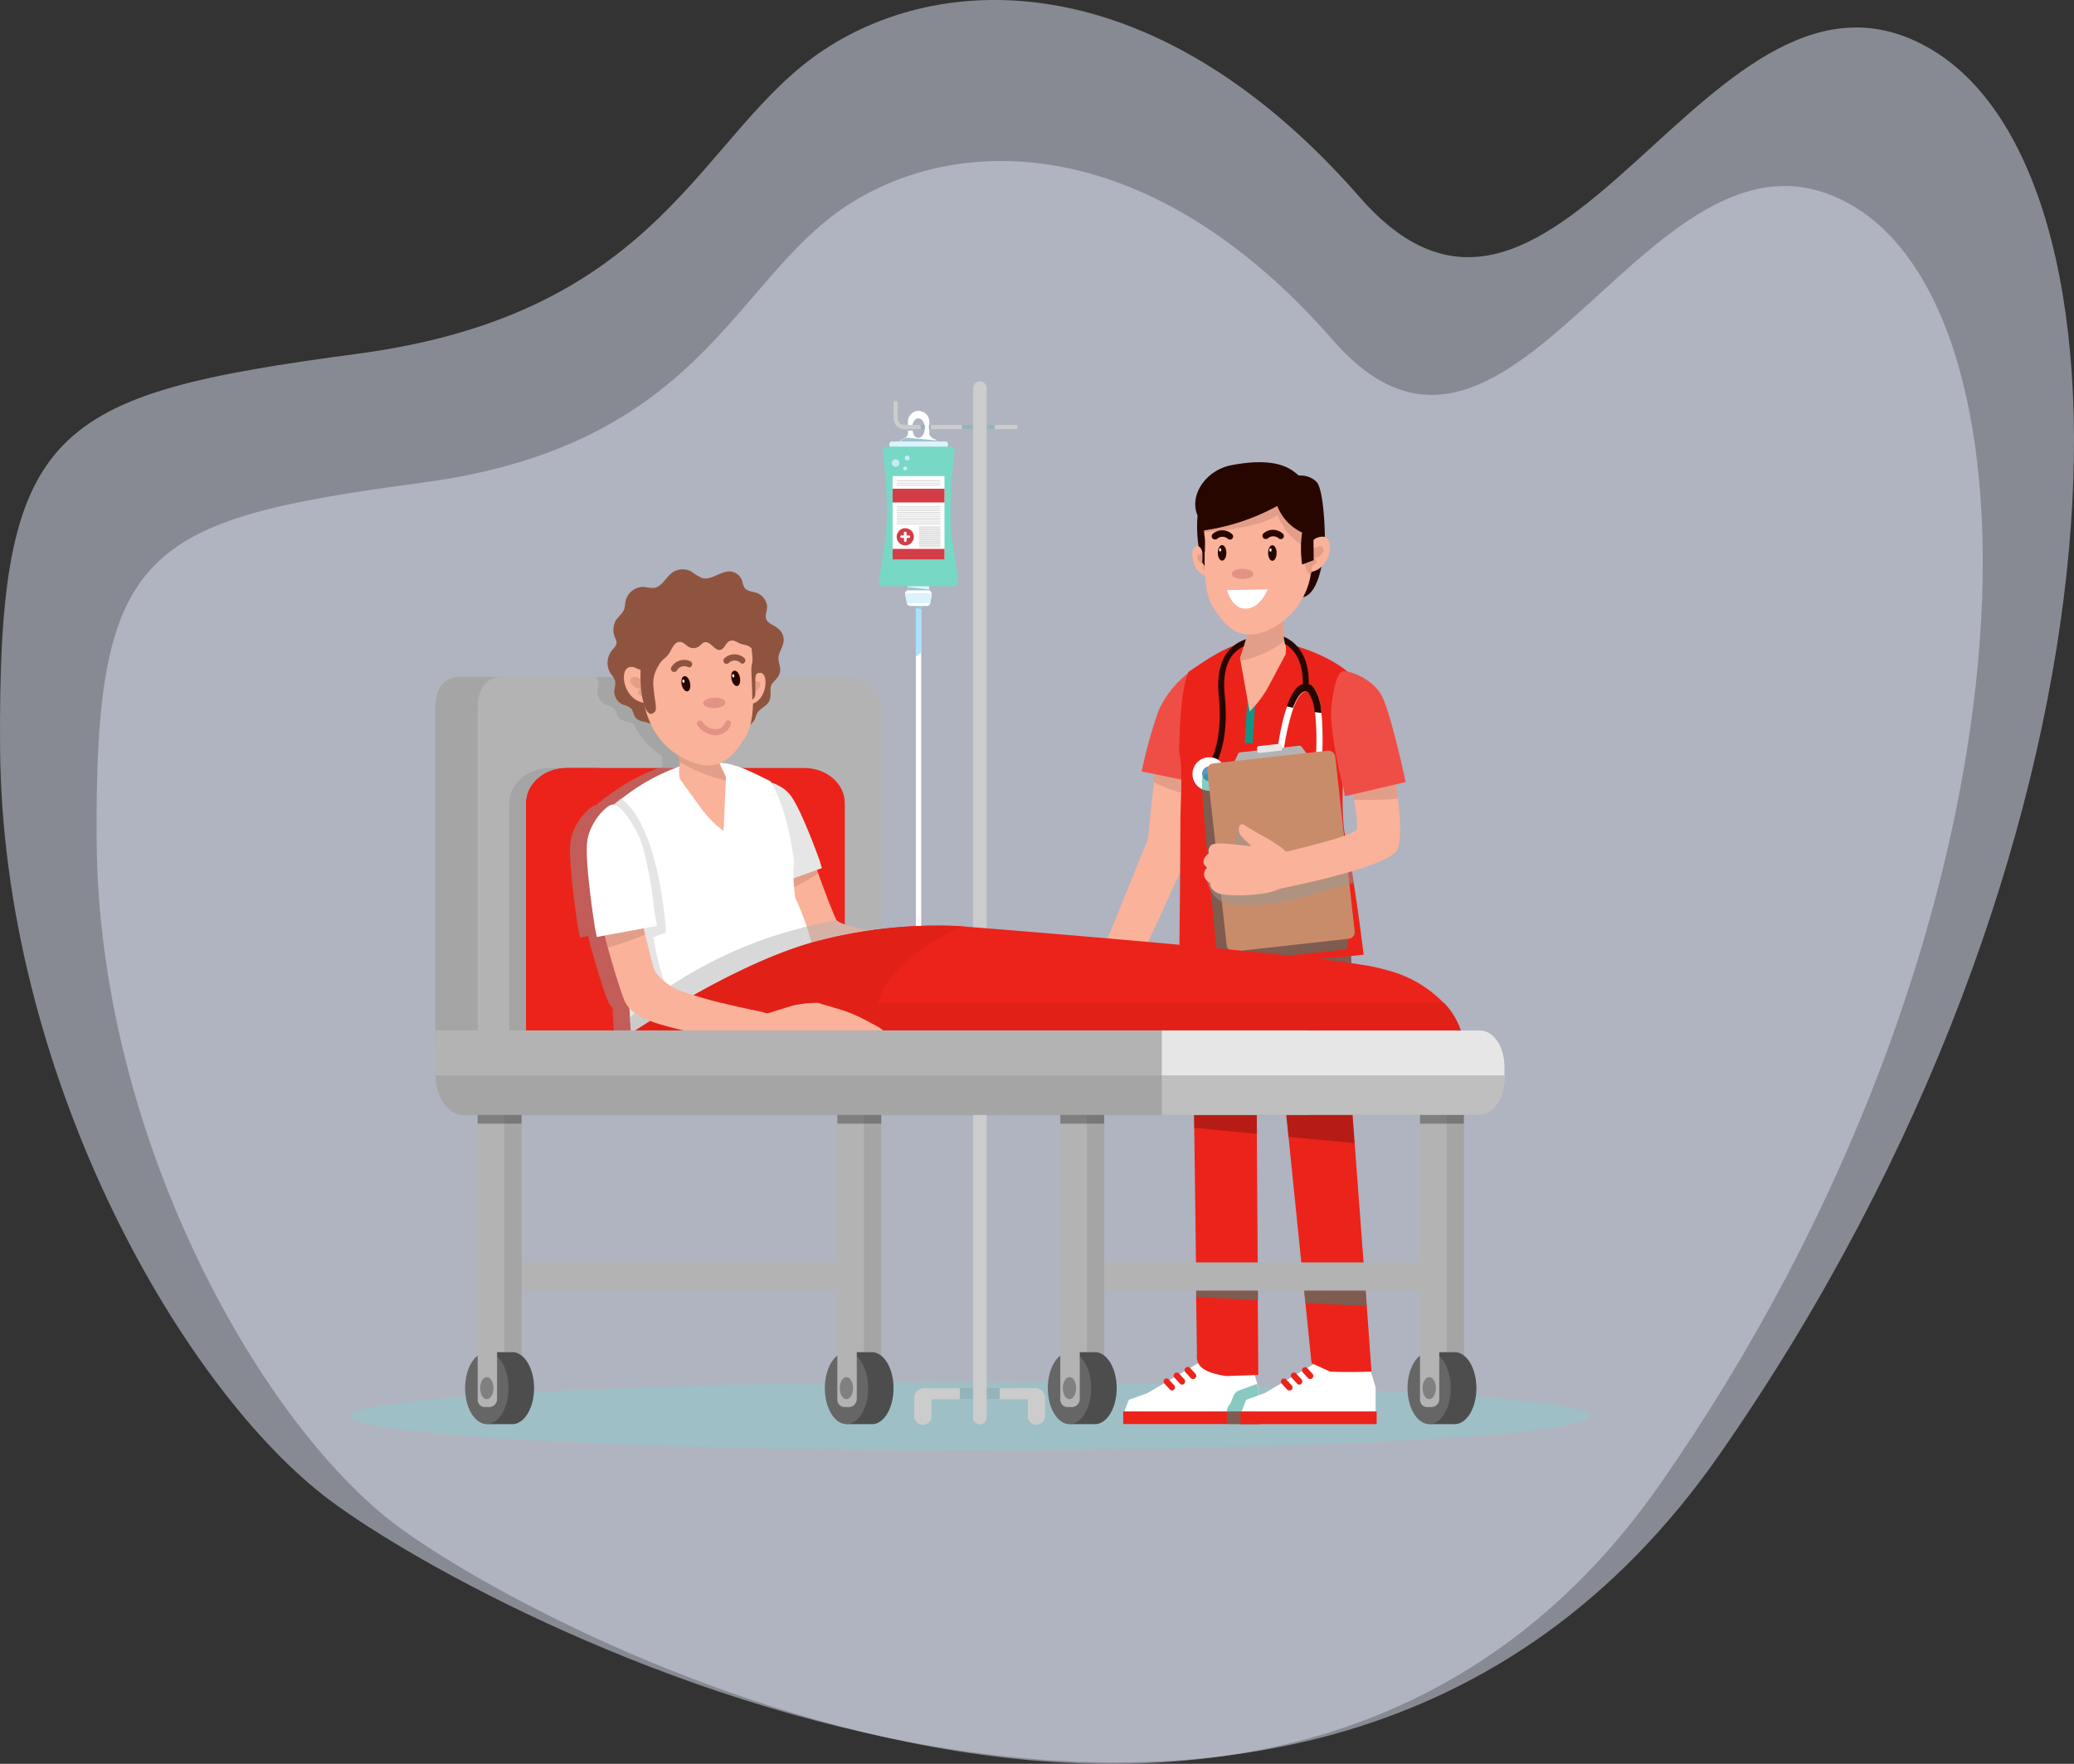 <svg xmlns="http://www.w3.org/2000/svg" width="346.731" height="294.835" viewBox="0 0 346.731 294.835">
  <rect x="0" y="0" width="346.731" height="294.835" fill="#333333" stroke="none"/>
  <g id="Group_4006" data-name="Group 4006" transform="translate(-136.985 -901.329)">
    <path id="Path_805" data-name="Path 805" d="M6302.044,1121.267c-24.575-19.254-53.633-70.9-54.045-124.822s8.423-59.139,59.82-65.991,57.072-37,77.885-50.781,56.21-13.607,89.6,24.621,58.689-46.792,95.7-24.621,34.651,133.877-35.477,234.669S6326.619,1140.521,6302.044,1121.267Z" transform="translate(-6111 30)" fill="#d4d8e8" opacity="0.53"/>
    <path id="Path_806" data-name="Path 806" d="M6297.148,1098.633c-22.349-17.51-48.776-64.479-49.151-113.519s7.661-53.783,54.4-60.015,51.9-33.652,70.832-46.182,51.12-12.375,81.482,22.391,53.375-42.554,87.037-22.391,31.514,121.753-32.264,213.418S6319.5,1116.144,6297.148,1098.633Z" transform="translate(-6094.852 56.914)" fill="#d4d8e8" opacity="0.53"/>
    <g id="Asset_1" data-name="Asset 1" transform="translate(195.498 965.083)">
      <g id="Layer_2" data-name="Layer 2" transform="translate(0)">
        <g id="OBJECTS">
          <ellipse id="Ellipse_205" data-name="Ellipse 205" cx="103.638" cy="5.694" rx="103.638" ry="5.694" transform="translate(0 167.285)" fill="#8dccca" opacity="0.5"/>
          <path id="Path_681" data-name="Path 681" d="M139.068,65.84s-.145,1.373-.348,3.335c-.338,3.229-.648,6.274-.967,9.271l-.116.474L130,97.731l6.767.387,8.1-17.69.512-9,.3-4.5Z" transform="translate(-4.331 -2.193)" fill="#fab29a"/>
          <path id="Path_682" data-name="Path 682" d="M146.037,66.961l-.271,4.466A23.471,23.471,0,0,1,139,69.175c.2-1.933.348-3.335.348-3.335Z" transform="translate(-4.631 -2.193)" fill="#cc8a79" opacity="0.5"/>
          <path id="Path_683" data-name="Path 683" d="M156.317,173.782v4.06H133.89l.019-.039.764-1.953,3.1-1.121,2.823-1.663.9-.541.773-.445.9-.532.851-.512.88-.512,3.229-1.914,6.979,1.121,1.025,3.432Z" transform="translate(-4.46 -5.617)" fill="#fff"/>
          <rect id="Rectangle_691" data-name="Rectangle 691" width="22.775" height="2.107" transform="translate(129.265 172.177)" fill="#ec231a"/>
          <path id="Path_684" data-name="Path 684" d="M142.131,174.411a.5.5,0,0,1-.387-.174l-.889-.967a.522.522,0,0,1,0-.735.532.532,0,0,1,.735.048l.889.967a.522.522,0,0,1-.387.86Z" transform="translate(-4.687 -5.744)" fill="#ec231a"/>
          <path id="Path_685" data-name="Path 685" d="M143.871,173.4a.5.5,0,0,1-.387-.174l-.889-.967a.512.512,0,0,1,0-.725.522.522,0,0,1,.735,0l.889.967a.532.532,0,0,1,0,.735A.512.512,0,0,1,143.871,173.4Z" transform="translate(-4.745 -5.709)" fill="#ec231a"/>
          <path id="Path_686" data-name="Path 686" d="M145.741,172.431a.512.512,0,0,1-.387-.174l-.889-.967a.5.5,0,0,1,.048-.725.512.512,0,0,1,.725,0l.889.967a.522.522,0,0,1,0,.735.532.532,0,0,1-.387.164Z" transform="translate(-4.808 -5.677)" fill="#ec231a"/>
          <path id="Path_687" data-name="Path 687" d="M157.092,177.952v2.117H151.65v-2.117a1.663,1.663,0,0,1,.561-1.247l.512-1.305a1.682,1.682,0,0,1,.967-.967l2.958-1.073h.048l.193.619v4.012Z" transform="translate(-5.052 -5.775)" fill="#129486" opacity="0.5"/>
          <path id="Path_688" data-name="Path 688" d="M168.4,168.61l-10.353,6.119-3.1,1.121-.773,1.991H176.6v-4.06l-1.208-4.05Z" transform="translate(-5.136 -5.617)" fill="#fff"/>
          <rect id="Rectangle_692" data-name="Rectangle 692" width="22.775" height="2.117" transform="translate(148.86 172.177)" fill="#ec231a"/>
          <path id="Path_689" data-name="Path 689" d="M162.4,174.411a.512.512,0,0,1-.387-.174l-.889-.967a.512.512,0,0,1,.048-.735.522.522,0,0,1,.725.048l.889.967a.512.512,0,0,1,0,.725A.541.541,0,0,1,162.4,174.411Z" transform="translate(-5.363 -5.744)" fill="#ec231a"/>
          <path id="Path_690" data-name="Path 690" d="M164.141,173.4a.512.512,0,0,1-.387-.174l-.889-.967a.5.5,0,0,1,0-.725.512.512,0,0,1,.725,0l.889.967a.522.522,0,0,1,0,.735.531.531,0,0,1-.338.164Z" transform="translate(-5.421 -5.709)" fill="#ec231a"/>
          <path id="Path_691" data-name="Path 691" d="M166.012,172.432a.532.532,0,0,1-.387-.174l-.889-.967a.522.522,0,0,1,.783-.686l.889.967a.532.532,0,0,1-.048.735A.512.512,0,0,1,166.012,172.432Z" transform="translate(-5.485 -5.678)" fill="#ec231a"/>
          <path id="Path_692" data-name="Path 692" d="M175.6,168.485s-3.954.145-6.921,0l-3.1-1.411L164.554,157l-.464-4.563-2.359-23.2-1.469-14.355-.648-6.4h-3.287v6.4l.1,13.853.164,23.693v4.137l.087,12.48-5.365.184c-3.654-.551-5.075-1.6-4.891-3.577l-.135-9.667V152.4l-.319-24.66-.174-12.847-.164-11.765V99.966l-.7-9.725V89.11h26.71a9.725,9.725,0,0,0,.087,1.1,5.046,5.046,0,0,0,.058.9c.155,2.272.377,5.993.425,8.507a15.991,15.991,0,0,1-.048,2.339c0,.193-.068.532-.116.967a40.325,40.325,0,0,1-.851,6.013l.445,5.974,1.15,15.409,1.653,22.137.377,5.114Z" transform="translate(-4.828 -2.969)" fill="#ec231a"/>
          <path id="Path_693" data-name="Path 693" d="M156.7,158.757l-10.315-.551-.048-3.586h10.334Z" transform="translate(-4.875 -5.151)" fill="#129486" opacity="0.5"/>
          <path id="Path_694" data-name="Path 694" d="M175.451,159.734l-10.237-.551-.464-4.563h10.324Z" transform="translate(-5.489 -5.151)" fill="#129486" opacity="0.5"/>
          <path id="Path_695" data-name="Path 695" d="M156.492,129.633l-10.5-1.005-.174-12.847H156.4Z" transform="translate(-4.858 -3.857)" fill="#821510" opacity="0.5"/>
          <path id="Path_696" data-name="Path 696" d="M173.289,131.189l-11.03-1.054L160.79,115.78h11.349Z" transform="translate(-5.357 -3.857)" fill="#821510" opacity="0.5"/>
          <path id="Path_697" data-name="Path 697" d="M146.78,49.44l-1.025.222a16.434,16.434,0,0,0-6.013,7.018,75.841,75.841,0,0,0-2.823,10.16l9.309,1.933,1.6-14.887-.5-3.867Z" transform="translate(-4.561 -1.647)" fill="#ef4e47"/>
          <path id="Path_698" data-name="Path 698" d="M172.131,102c0,.193-.068.532-.116.967-7.231-.561-17.3-1.5-26.429-2.9l-.7-9.725,26.864.87c.155,2.272.377,6,.425,8.507A17.547,17.547,0,0,1,172.131,102Z" transform="translate(-4.827 -3.01)" fill="#129486" opacity="0.5"/>
          <path id="Path_699" data-name="Path 699" d="M174.237,97.335l-7.936.744h-8.652c-1.614,0-3.49,0-5.346-.068-4.524-.145-8.884-.445-8.884-.445s.193-17.468.184-22.234c0-3.219.338-7.366,0-10.779-.068-.338-.135-.706-.213-1.1.155-8.188.831-11.813,1.566-13.389,2.629-1.788,6.525-4.543,9.454-4.833l3.345-.1h.812l1.208-.174c8.13,1.634,11.852,5.133,11.852,5.133a62.653,62.653,0,0,1-.764,15.129c-.106,3.422-.387,9.541.358,12.567.106.464.232,1.015.348,1.624s.251,1.247.367,1.933c.213,1.247.435,2.62.648,4.031.106.677.2,1.363.309,2.04C173.657,92.434,174.237,97.335,174.237,97.335Z" transform="translate(-4.777 -1.498)" fill="#ec231a"/>
          <path id="Path_700" data-name="Path 700" d="M156.074,62.268l-1.334-.077.522-8.681,1.324.077Z" transform="translate(-5.155 -1.783)" fill="#129486"/>
          <path id="Path_701" data-name="Path 701" d="M161.527,46.947l-2.5,4.688a18.424,18.424,0,0,1-3.5,4.833L154,47.992l-.087-.445,1.392-4.273V38.75h5.8v.242l.193,4.92a5.055,5.055,0,0,0,.116.783A5.471,5.471,0,0,1,161.527,46.947Z" transform="translate(-5.127 -1.291)" fill="#fab29a"/>
          <path id="Path_702" data-name="Path 702" d="M161.353,44.695A17.613,17.613,0,0,1,154,48l-.087-.445,1.392-4.273v-2.9l5.8-1.353.193,4.92A5.055,5.055,0,0,0,161.353,44.695Z" transform="translate(-5.127 -1.3)" fill="#cc8a79" opacity="0.5"/>
          <path id="Path_703" data-name="Path 703" d="M154.345,45.778l.4-1.218c-3.548,1.237-5.075,4.456-4.543,9.619.773,7.318-1.479,11.02-1.5,11.049l.851.541c.106-.164,2.455-4,1.653-11.7C150.662,48.9,152.335,46.735,154.345,45.778Z" transform="translate(-4.954 -1.484)" fill="#280600"/>
          <path id="Path_704" data-name="Path 704" d="M151.3,67.9a2.8,2.8,0,1,1-2.629-2.9A2.774,2.774,0,0,1,151.3,67.9Z" transform="translate(-4.854 -2.165)" fill="#fff"/>
          <path id="Path_705" data-name="Path 705" d="M149.815,67.875a1.257,1.257,0,0,1-1.334,1.15,1.228,1.228,0,1,1,1.334-1.15Z" transform="translate(-4.909 -2.218)" fill="#5c96c2"/>
          <path id="Path_706" data-name="Path 706" d="M151.148,67.2s-3.3.1-3.77,1.315,2.639,30.934,2.639,30.934l21.46-2.262s.657-.561-.1-3.383-5.268-25.318-5.268-25.318Z" transform="translate(-4.908 -2.239)" fill="#129486" opacity="0.5"/>
          <path id="Path_707" data-name="Path 707" d="M148.377,30.045s-.406-1.769-1.933-1.576-.812,5.22,2.194,5.036Z" transform="translate(-4.853 -0.948)" fill="#fab29a"/>
          <path id="Path_708" data-name="Path 708" d="M148.105,30.489s-.8-.86-1.324-.551-.145.967.2,1.3a1.015,1.015,0,0,0,.764.28s-.348.4-.329.628.967.831.967.831Z" transform="translate(-4.881 -0.995)" fill="#cc8a79" opacity="0.5"/>
          <path id="Path_709" data-name="Path 709" d="M166.422,17.228a3.741,3.741,0,0,0-2.9-1.015c-.9-.6-2.9-3.345-11.272-1.75-4.3.812-7.153,5.056-5.684,8.41a22.689,22.689,0,0,0,.164,5.133,1.4,1.4,0,0,1,.609.967,8.041,8.041,0,0,1,0,1.711l.425.657V28.789c.2.5.435.967.686,1.489,2.9,5.558,11.233-5.017,13.746-8.449-.454,4.756-1.015,10.846-.967,10.875s-.387,4.253,2.765,3.867,3.586-7.675,3.78-7.666S167.94,18.745,166.422,17.228Z" transform="translate(-4.87 -0.465)" fill="#280600"/>
          <path id="Path_710" data-name="Path 710" d="M165.659,28.783a2.552,2.552,0,0,1,2.581-1.933c2.059.145,1.276,6.042-2.9,5.974Z" transform="translate(-5.508 -0.894)" fill="#fab29a"/>
          <path id="Path_711" data-name="Path 711" d="M166.1,29.293s1.092-1.054,1.827-.715.222,1.121-.242,1.518a1.643,1.643,0,0,1-1.054.367s.493.445.483.715-1.373,1.015-1.373,1.015Z" transform="translate(-5.521 -0.95)" fill="#cc8a79" opacity="0.5"/>
          <path id="Path_712" data-name="Path 712" d="M165.826,30.873a13.8,13.8,0,0,1-.319,2.223,12.567,12.567,0,0,1-5.655,8.352c-5.626,3.374-8.391.493-10.634-3.084-2.156-3.422-1.092-9.947-1.431-11.881a4.36,4.36,0,0,1-.068-.706,8.7,8.7,0,0,1,.628-3.171c7.608-8.865,16.907-.686,16.907-.686S165.942,28.814,165.826,30.873Z" transform="translate(-4.921 -0.616)" fill="#fab29a"/>
          <path id="Path_713" data-name="Path 713" d="M165.827,30.873a13.791,13.791,0,0,1-.319,2.223c-1.6-1.547-1.083-5.036-1.083-5.036-3.132-1.421-4.408-5.094-4.408-5.094-3.142,2.127-10.373,2.7-12.277,2.813a8.7,8.7,0,0,1,.628-3.171c7.608-8.865,16.907-.686,16.907-.686S165.943,28.814,165.827,30.873Z" transform="translate(-4.922 -0.616)" fill="#cc8a79" opacity="0.5"/>
          <path id="Path_714" data-name="Path 714" d="M156.115,33.251c0,.474-.8.86-1.808.86s-1.817-.367-1.817-.841.812-.86,1.808-.86S156.115,32.777,156.115,33.251Z" transform="translate(-5.08 -1.08)" fill="#e29386"/>
          <path id="Path_715" data-name="Path 715" d="M149.513,27.267a.5.5,0,0,1-.338-.155.522.522,0,0,1,0-.744,2.4,2.4,0,0,1,3.229,0,.523.523,0,1,1-.648.822,1.373,1.373,0,0,0-1.856,0,.483.483,0,0,1-.387.077Z" transform="translate(-4.964 -0.858)" fill="#280600"/>
          <path id="Path_716" data-name="Path 716" d="M158.283,27.187a.6.6,0,0,1-.338-.155.532.532,0,0,1,0-.744,2.407,2.407,0,0,1,3.238,0,.532.532,0,0,1,.087.735.522.522,0,0,1-.735.087,1.363,1.363,0,0,0-1.856,0A.5.5,0,0,1,158.283,27.187Z" transform="translate(-5.257 -0.855)" fill="#280600"/>
          <path id="Path_717" data-name="Path 717" d="M151.511,29.6c0,.715-.319,1.305-.715,1.305s-.715-.59-.715-1.305.319-1.3.715-1.3S151.511,28.88,151.511,29.6Z" transform="translate(-5 -0.943)" fill="#280600"/>
          <path id="Path_718" data-name="Path 718" d="M150.667,29.12c0,.145-.087.261-.193.261s-.174-.126-.174-.271.1-.271.193-.271S150.677,28.995,150.667,29.12Z" transform="translate(-5.007 -0.961)" fill="#fff"/>
          <path id="Path_719" data-name="Path 719" d="M160.2,29.625c0,.725-.319,1.305-.715,1.305s-.706-.59-.706-1.305.319-1.3.715-1.3S160.211,28.91,160.2,29.625Z" transform="translate(-5.29 -0.944)" fill="#280600"/>
          <path id="Path_720" data-name="Path 720" d="M159.367,29.15c0,.145-.087.261-.193.261s-.174-.126-.174-.271.087-.271.193-.271a.242.242,0,0,1,.174.28Z" transform="translate(-5.297 -0.962)" fill="#fff"/>
          <path id="Path_721" data-name="Path 721" d="M165.928,21.4s-.116-2.687-1.663-4.06l.338-.464s-6.2-3.809-10.228-2.078-7.675,3.867-7.008,10.634a36.376,36.376,0,0,0,12.567-4.137,8.062,8.062,0,0,0,4.147,4.437,19.063,19.063,0,0,0,0,5.355l1.933-.725Z" transform="translate(-4.907 -0.478)" fill="#280600"/>
          <path id="Path_722" data-name="Path 722" d="M151.7,36.086l6.767-.126s-1.131,3.1-3.586,3.219S151.7,36.086,151.7,36.086Z" transform="translate(-5.054 -1.198)" fill="#fff"/>
          <path id="Path_723" data-name="Path 723" d="M163.133,45.165a6.255,6.255,0,0,0-1.643-1.025,4.91,4.91,0,0,0,.116.725,3.34,3.34,0,0,0,.087.512,4.777,4.777,0,0,1,.783.551c1.6,1.382,2.33,3.693,2.185,6.883h.967C165.85,49.35,164.97,46.76,163.133,45.165Z" transform="translate(-5.38 -1.47)" fill="#280600"/>
          <path id="Path_724" data-name="Path 724" d="M167.738,65.941a.638.638,0,0,1-.58.619h-1.933a.6.6,0,0,1-.474-.667.619.619,0,0,1,.58-.648h.918a.58.58,0,0,0,.541-.58,42.534,42.534,0,0,0-.126-7.627,6.322,6.322,0,0,0-.967-3.132.706.706,0,0,0-.715-.29c-.7.126-1.334,1.189-1.933,2.716a40.109,40.109,0,0,0-1.7,7.733.522.522,0,0,0,.338.59l1.083.28a.638.638,0,0,1,.4.783.58.58,0,0,1-.667.5l-.967-.242c-.406-.106-1.092-.193-1.334-.648a.967.967,0,0,1,0-.609,6.439,6.439,0,0,1,.116-.967c.193-1.45.435-2.9.754-4.34a25.714,25.714,0,0,1,.909-3.277c.164-.464.348-.909.551-1.344.5-1.063,1.257-2.243,2.33-2.426a1.692,1.692,0,0,1,1.624.619,8.343,8.343,0,0,1,1.257,4.186A50.527,50.527,0,0,1,167.738,65.941Z" transform="translate(-5.335 -1.744)" fill="#fff"/>
          <path id="Path_725" data-name="Path 725" d="M167.8,57.171l-1.15-.164a6.323,6.323,0,0,0-.967-3.132.706.706,0,0,0-.715-.29c-.7.126-1.334,1.189-1.933,2.716L162,56.049c.164-.464.348-.909.551-1.344.5-1.063,1.257-2.243,2.33-2.426a1.692,1.692,0,0,1,1.624.619A8.343,8.343,0,0,1,167.8,57.171Z" transform="translate(-5.397 -1.741)" fill="#280600"/>
          <path id="Path_726" data-name="Path 726" d="M165.015,65.3l-11.832,1.315c-.329,0-.57-.213-.464-.464l.831-1.8a.474.474,0,0,1,.387-.251L163.73,63a.483.483,0,0,1,.435.164l1.2,1.576C165.557,64.933,165.344,65.262,165.015,65.3Z" transform="translate(-5.087 -2.099)" fill="#b3b3b3"/>
          <rect id="Rectangle_693" data-name="Rectangle 693" width="4.157" height="1.15" rx="0.28" transform="translate(151.608 60.999) rotate(-6.34)" fill="#e6e6e6"/>
          <rect id="Rectangle_694" data-name="Rectangle 694" width="21.518" height="31.63" rx="1.09" transform="translate(143.201 63.978) rotate(-6.34)" fill="#c98c6b"/>
          <path id="Path_727" data-name="Path 727" d="M172.782,86.356l-4.543,1.276a56.646,56.646,0,0,1-7.83,2.049c-2.755.358-7.975.967-10.16-.425a4.833,4.833,0,0,1-2.049-4.369L158.533,83.8c-1.073-.715-2.455-1.6-3.867-2.378-3.171-1.692-1.015-4.466-1.015-4.466l4.021,2.658,3.867,3.5,10.218-2.736c.126.6.251,1.247.367,1.933C172.347,83.572,172.57,84.945,172.782,86.356Z" transform="translate(-4.937 -2.564)" fill="#999" opacity="0.5"/>
          <path id="Path_728" data-name="Path 728" d="M180.311,80.379c-1.334,3.258-21.963,7.057-21.963,7.057L155.09,82.3s18.193-3.867,18.425-5.288a21.566,21.566,0,0,0-.493-4.833c-.193-1.44-.416-2.9-.59-3.973s-.3-1.933-.3-1.933l7.279-.425s.126.667.309,1.711.445,2.7.648,4.389C180.746,75.15,180.968,78.755,180.311,80.379Z" transform="translate(-5.167 -2.194)" fill="#fab29a"/>
          <path id="Path_729" data-name="Path 729" d="M180.966,72c-2.436.222-5.413.232-7.347.2-.193-1.44-.416-2.9-.59-3.973l7.289-.619C180.512,68.741,180.734,70.307,180.966,72Z" transform="translate(-5.764 -2.252)" fill="#cc8a79" opacity="0.5"/>
          <path id="Path_730" data-name="Path 730" d="M171.69,69.424c-.126,0-2.3-9.377-1.991-13.041s1.063-6.042,1.933-6.254,4.94,1.121,6.506,4.079,4,14.433,4,14.433L171.98,71.01Z" transform="translate(-5.652 -1.669)" fill="#ef4e47"/>
          <path id="Path_731" data-name="Path 731" d="M148.5,81.423a1.344,1.344,0,0,1,.416-1.382c.667-.464,3.161-.164,3.161-.164l3.548.367s-.909-.822-1.74-1.73a1.624,1.624,0,0,1-.3-1.537.532.532,0,0,1,.822-.309,30.211,30.211,0,0,0,2.745,1.653,31.9,31.9,0,0,1,3.306,2.03l4.659,3.973-4.553,2.9c-2.368,1.479-9.464,1.46-10.634.841-1.411-.725-1.228-1.692-1.228-1.692a1.663,1.663,0,0,1-.967-1.15,1.363,1.363,0,0,1,.464-1.373l-.454-.493C147.155,82.4,148.5,81.423,148.5,81.423Z" transform="translate(-4.917 -2.551)" fill="#fab29a"/>
          <rect id="Rectangle_695" data-name="Rectangle 695" width="60.138" height="4.708" transform="translate(25.782 147.265)" fill="#b3b3b3"/>
          <rect id="Rectangle_696" data-name="Rectangle 696" width="7.337" height="52.81" transform="translate(21.344 114.156)" fill="#b3b3b3"/>
          <rect id="Rectangle_697" data-name="Rectangle 697" width="2.9" height="52.81" transform="translate(25.782 114.156)" fill="#999" opacity="0.5"/>
          <rect id="Rectangle_698" data-name="Rectangle 698" width="7.337" height="9.918" transform="translate(21.344 114.156)" fill="#4d4d4d" opacity="0.5"/>
          <path id="Path_732" data-name="Path 732" d="M31.553,173.873c0-3.316-1.624-6.013-3.625-6.013H23.655v4.34a9.716,9.716,0,0,0,0,3.345v4.34h4.427C30.006,179.741,31.553,177.111,31.553,173.873Z" transform="translate(-0.783 -5.592)" fill="#4d4d4d"/>
          <ellipse id="Ellipse_206" data-name="Ellipse 206" cx="3.625" cy="6.013" rx="3.625" ry="6.013" transform="translate(19.247 162.268)" fill="#666"/>
          <path id="Path_733" data-name="Path 733" d="M22.08,166v9.754a1.208,1.208,0,0,0,1.208,1.218h.7a1.334,1.334,0,0,0,1.334-1.305V166Z" transform="translate(-0.736 -5.53)" fill="#b3b3b3"/>
          <path id="Path_734" data-name="Path 734" d="M24.733,174.016c0,1.025-.493,1.846-1.112,1.846s-1.112-.822-1.112-1.846.5-1.846,1.112-1.846S24.733,172.972,24.733,174.016Z" transform="translate(-0.75 -5.736)" fill="gray"/>
          <rect id="Rectangle_699" data-name="Rectangle 699" width="7.337" height="52.81" transform="translate(81.472 114.156)" fill="#b3b3b3"/>
          <rect id="Rectangle_700" data-name="Rectangle 700" width="2.9" height="52.81" transform="translate(85.919 114.156)" fill="#999" opacity="0.5"/>
          <rect id="Rectangle_701" data-name="Rectangle 701" width="7.337" height="9.918" transform="translate(81.472 114.156)" fill="#4d4d4d" opacity="0.5"/>
          <path id="Path_735" data-name="Path 735" d="M93.724,173.873c0-3.316-1.624-6.013-3.625-6.013H85.865v4.34a9.715,9.715,0,0,0,0,3.345v4.34h4.427C92.216,179.741,93.724,177.111,93.724,173.873Z" transform="translate(-2.856 -5.592)" fill="#4d4d4d"/>
          <path id="Path_736" data-name="Path 736" d="M89.37,173.873c0,3.325-1.624,6.013-3.625,6.013s-3.625-2.687-3.625-6.013,1.624-6.013,3.625-6.013S89.37,170.557,89.37,173.873Z" transform="translate(-2.736 -5.592)" fill="#666"/>
          <path id="Path_737" data-name="Path 737" d="M84.28,166v9.754a1.218,1.218,0,0,0,1.218,1.218h.7a1.334,1.334,0,0,0,1.334-1.305V166Z" transform="translate(-2.808 -5.53)" fill="#b3b3b3"/>
          <path id="Path_738" data-name="Path 738" d="M86.923,174.016c0,1.025-.493,1.846-1.112,1.846s-1.112-.822-1.112-1.846.5-1.846,1.112-1.846S86.923,172.972,86.923,174.016Z" transform="translate(-2.822 -5.736)" fill="gray"/>
          <rect id="Rectangle_702" data-name="Rectangle 702" width="60.138" height="4.708" transform="translate(123.194 147.265)" fill="#b3b3b3"/>
          <rect id="Rectangle_703" data-name="Rectangle 703" width="7.337" height="52.81" transform="translate(118.748 114.156)" fill="#b3b3b3"/>
          <rect id="Rectangle_704" data-name="Rectangle 704" width="2.9" height="52.81" transform="translate(123.194 114.156)" fill="#999" opacity="0.5"/>
          <rect id="Rectangle_705" data-name="Rectangle 705" width="7.337" height="9.918" transform="translate(118.748 114.156)" fill="#4d4d4d" opacity="0.5"/>
          <path id="Path_739" data-name="Path 739" d="M132.313,173.873c0-3.316-1.614-6.013-3.615-6.013h-4.273v4.34a9.716,9.716,0,0,0,0,3.345v4.34h4.418C130.776,179.741,132.313,177.111,132.313,173.873Z" transform="translate(-4.14 -5.592)" fill="#4d4d4d"/>
          <ellipse id="Ellipse_207" data-name="Ellipse 207" cx="3.625" cy="6.013" rx="3.625" ry="6.013" transform="translate(116.66 162.268)" fill="#666"/>
          <path id="Path_740" data-name="Path 740" d="M122.84,166v9.754a1.218,1.218,0,0,0,1.218,1.218h.7a1.334,1.334,0,0,0,1.334-1.305V166Z" transform="translate(-4.092 -5.53)" fill="#b3b3b3"/>
          <path id="Path_741" data-name="Path 741" d="M125.5,174.016c0,1.025-.5,1.846-1.112,1.846s-1.112-.822-1.112-1.846.493-1.846,1.112-1.846S125.5,172.972,125.5,174.016Z" transform="translate(-4.107 -5.736)" fill="gray"/>
          <rect id="Rectangle_706" data-name="Rectangle 706" width="7.337" height="52.81" transform="translate(178.885 114.156)" fill="#b3b3b3"/>
          <rect id="Rectangle_707" data-name="Rectangle 707" width="2.9" height="52.81" transform="translate(183.332 114.156)" fill="#999" opacity="0.5"/>
          <rect id="Rectangle_708" data-name="Rectangle 708" width="7.337" height="9.918" transform="translate(178.885 114.156)" fill="#4d4d4d" opacity="0.5"/>
          <path id="Path_742" data-name="Path 742" d="M194.523,173.873c0-3.316-1.614-6.013-3.615-6.013h-4.273v4.34a9.716,9.716,0,0,0,0,3.345v4.34h4.418C192.986,179.741,194.523,177.111,194.523,173.873Z" transform="translate(-6.213 -5.592)" fill="#4d4d4d"/>
          <path id="Path_743" data-name="Path 743" d="M190.13,173.873c0,3.325-1.614,6.013-3.615,6.013s-3.625-2.687-3.625-6.013,1.624-6.013,3.625-6.013S190.13,170.557,190.13,173.873Z" transform="translate(-6.093 -5.592)" fill="#666"/>
          <path id="Path_744" data-name="Path 744" d="M185.05,166v9.754a1.208,1.208,0,0,0,1.218,1.218h.667a1.334,1.334,0,0,0,1.334-1.334V166Z" transform="translate(-6.165 -5.53)" fill="#b3b3b3"/>
          <path id="Path_745" data-name="Path 745" d="M187.713,174.016c0,1.025-.5,1.846-1.112,1.846s-1.112-.822-1.112-1.846.493-1.846,1.112-1.846S187.713,172.972,187.713,174.016Z" transform="translate(-6.179 -5.736)" fill="gray"/>
          <path id="Path_746" data-name="Path 746" d="M101.25,10.049a.406.406,0,0,0-.261-.2,1.479,1.479,0,0,1-.967-.831V6.937a1.808,1.808,0,0,0-1.527-1.817,1.769,1.769,0,0,0-2.04,1.817V9.015a1.353,1.353,0,0,1-.435.551,1.5,1.5,0,0,1-.57.28.387.387,0,0,0-.3.367V10.4h1.933a1.721,1.721,0,0,0,2.175,0h1.933v-.184a.454.454,0,0,0,.058-.164ZM97.17,7.961a.735.735,0,0,1,0-.145c0-.831.493-1.479,1.044-1.479s1.044.725,1.044,1.624S98.794,9.6,98.214,9.6s-.909-.522-.967-1.228a1.806,1.806,0,0,1-.077-.406Z" transform="translate(-3.17 -0.17)" fill="#fff"/>
          <path id="Path_747" data-name="Path 747" d="M97.254,8.461H96.5V7.91h.725a.733.733,0,0,0,0,.145A1.808,1.808,0,0,0,97.254,8.461Z" transform="translate(-3.215 -0.264)" fill="#95b3ba"/>
          <path id="Path_748" data-name="Path 748" d="M101.292,10.368v.184H99.358a1.721,1.721,0,0,1-2.175,0H95.25v-.184A.377.377,0,0,1,95.54,10a1.431,1.431,0,0,0,.57-.28l5.23.483A.319.319,0,0,1,101.292,10.368Z" transform="translate(-3.173 -0.324)" fill="#9ec3cc"/>
          <rect id="Rectangle_709" data-name="Rectangle 709" width="3.557" height="2.02" transform="translate(93.266 33.689)" fill="#dcf2fd"/>
          <path id="Path_749" data-name="Path 749" d="M93.686,10.39h8.99a.4.4,0,0,1,.4.4v2.127H93.29V10.786A.4.4,0,0,1,93.686,10.39Z" transform="translate(-3.108 -0.346)" fill="#dcf2fd"/>
          <path id="Path_750" data-name="Path 750" d="M103.8,27.3c-.831-5.375,0-12.77.358-15.206a.715.715,0,0,0-.715-.822H92.8a.725.725,0,0,0-.715.822c.329,2.436,1.189,9.831.358,15.206-.58,3.751-.822,5.607-.967,6.5a.725.725,0,0,0,.715.812h11.823a.725.725,0,0,0,.725-.812C104.627,32.9,104.375,31.048,103.8,27.3Z" transform="translate(-3.047 -0.375)" fill="#77d8c5"/>
          <rect id="Rectangle_710" data-name="Rectangle 710" width="8.671" height="13.949" transform="translate(90.714 15.825)" fill="#fff"/>
          <rect id="Rectangle_711" data-name="Rectangle 711" width="8.671" height="1.779" transform="translate(90.714 27.995)" fill="#d33d48"/>
          <rect id="Rectangle_712" data-name="Rectangle 712" width="8.671" height="2.291" transform="translate(90.714 17.942)" fill="#d33d48"/>
          <path id="Path_751" data-name="Path 751" d="M100.047,35.976v.918H96.48V35.58Z" transform="translate(-3.214 -1.185)" fill="#9ec3cc"/>
          <rect id="Rectangle_713" data-name="Rectangle 713" width="0.889" height="59.316" transform="translate(94.6 35.874)" fill="#fff"/>
          <path id="Path_752" data-name="Path 752" d="M98.759,37.11v9.416l-.9.744V37.11Z" transform="translate(-3.26 -1.236)" fill="#abe1fa"/>
          <path id="Path_753" data-name="Path 753" d="M98.759,37.66v1.663l-.9-.2V37.66Z" transform="translate(-3.26 -1.255)" fill="#9ec3cc"/>
          <path id="Path_754" data-name="Path 754" d="M100.466,36.787l-.271,1.489h0a.57.57,0,0,1-.561.464H96.86a.58.58,0,0,1-.561-.464h0L96,36.787a.648.648,0,0,1,0-.193.57.57,0,0,1,.561-.474h3.306a.561.561,0,0,1,.561.474A.647.647,0,0,1,100.466,36.787Z" transform="translate(-3.198 -1.203)" fill="#fff"/>
          <path id="Path_755" data-name="Path 755" d="M100.466,36.8l-.271,1.489H96.328L96,36.8a.648.648,0,0,1,0-.193h4.437A.648.648,0,0,1,100.466,36.8Z" transform="translate(-3.198 -1.22)" fill="#dcf2fd"/>
          <path id="Path_756" data-name="Path 756" d="M94.957,14.166a.628.628,0,1,1-.287-.608.628.628,0,0,1,.287.608Z" transform="translate(-3.122 -0.448)" fill="#c7eafb"/>
          <path id="Path_757" data-name="Path 757" d="M96.337,15.039a.329.329,0,1,1-.329-.329A.329.329,0,0,1,96.337,15.039Z" transform="translate(-3.188 -0.49)" fill="#c7eafb"/>
          <path id="Path_758" data-name="Path 758" d="M96.761,13.226a.416.416,0,1,1-.416-.416.416.416,0,0,1,.416.416Z" transform="translate(-3.196 -0.427)" fill="#c7eafb"/>
          <rect id="Rectangle_714" data-name="Rectangle 714" width="7.318" height="0.116" transform="translate(91.39 17.284)" fill="#ccc"/>
          <rect id="Rectangle_715" data-name="Rectangle 715" width="7.318" height="0.116" transform="translate(91.39 20.89)" fill="#ccc"/>
          <rect id="Rectangle_716" data-name="Rectangle 716" width="7.318" height="0.116" transform="translate(91.39 21.209)" fill="#ccc"/>
          <rect id="Rectangle_717" data-name="Rectangle 717" width="7.318" height="0.116" transform="translate(91.39 21.518)" fill="#ccc"/>
          <rect id="Rectangle_718" data-name="Rectangle 718" width="7.318" height="0.116" transform="translate(91.39 21.837)" fill="#ccc"/>
          <rect id="Rectangle_719" data-name="Rectangle 719" width="7.318" height="0.116" transform="translate(91.39 22.156)" fill="#ccc"/>
          <rect id="Rectangle_720" data-name="Rectangle 720" width="7.318" height="0.116" transform="translate(91.39 22.475)" fill="#ccc"/>
          <rect id="Rectangle_721" data-name="Rectangle 721" width="7.318" height="0.116" transform="translate(91.39 22.785)" fill="#ccc"/>
          <rect id="Rectangle_722" data-name="Rectangle 722" width="7.318" height="0.116" transform="translate(91.39 23.104)" fill="#ccc"/>
          <rect id="Rectangle_723" data-name="Rectangle 723" width="7.318" height="0.116" transform="translate(91.39 23.423)" fill="#ccc"/>
          <rect id="Rectangle_724" data-name="Rectangle 724" width="7.318" height="0.116" transform="translate(91.39 23.742)" fill="#ccc"/>
          <rect id="Rectangle_725" data-name="Rectangle 725" width="3.567" height="0.116" transform="translate(95.141 24.254)" fill="#ccc"/>
          <rect id="Rectangle_726" data-name="Rectangle 726" width="3.567" height="0.116" transform="translate(95.141 24.496)" fill="#ccc"/>
          <rect id="Rectangle_727" data-name="Rectangle 727" width="3.567" height="0.116" transform="translate(95.141 24.728)" fill="#ccc"/>
          <rect id="Rectangle_728" data-name="Rectangle 728" width="3.567" height="0.116" transform="translate(95.141 24.97)" fill="#ccc"/>
          <rect id="Rectangle_729" data-name="Rectangle 729" width="3.567" height="0.116" transform="translate(95.141 25.202)" fill="#ccc"/>
          <rect id="Rectangle_730" data-name="Rectangle 730" width="3.567" height="0.116" transform="translate(95.141 25.443)" fill="#ccc"/>
          <rect id="Rectangle_731" data-name="Rectangle 731" width="3.567" height="0.116" transform="translate(95.141 25.675)" fill="#ccc"/>
          <rect id="Rectangle_732" data-name="Rectangle 732" width="3.567" height="0.116" transform="translate(95.141 25.917)" fill="#ccc"/>
          <rect id="Rectangle_733" data-name="Rectangle 733" width="3.567" height="0.116" transform="translate(95.141 26.149)" fill="#ccc"/>
          <rect id="Rectangle_734" data-name="Rectangle 734" width="3.567" height="0.116" transform="translate(95.141 26.391)" fill="#ccc"/>
          <rect id="Rectangle_735" data-name="Rectangle 735" width="3.567" height="0.116" transform="translate(95.141 26.632)" fill="#ccc"/>
          <rect id="Rectangle_736" data-name="Rectangle 736" width="3.567" height="0.116" transform="translate(95.141 26.864)" fill="#ccc"/>
          <rect id="Rectangle_737" data-name="Rectangle 737" width="3.567" height="0.116" transform="translate(95.141 27.106)" fill="#ccc"/>
          <rect id="Rectangle_738" data-name="Rectangle 738" width="3.567" height="0.116" transform="translate(95.141 27.338)" fill="#ccc"/>
          <rect id="Rectangle_739" data-name="Rectangle 739" width="3.567" height="0.116" transform="translate(95.141 27.58)" fill="#ccc"/>
          <rect id="Rectangle_740" data-name="Rectangle 740" width="7.318" height="0.116" transform="translate(91.39 16.936)" fill="#ccc"/>
          <rect id="Rectangle_741" data-name="Rectangle 741" width="7.318" height="0.116" transform="translate(91.39 16.579)" fill="#ccc"/>
          <ellipse id="Ellipse_208" data-name="Ellipse 208" cx="1.44" cy="1.44" rx="1.44" ry="1.44" transform="translate(91.39 24.534)" fill="#d33d48"/>
          <path id="Path_759" data-name="Path 759" d="M96.611,26.628h-.387v-.4a.232.232,0,0,0-.464-.019v.4h-.367a.213.213,0,1,0,0,.425h.4v.4a.222.222,0,1,0,.435,0v-.4h.387a.213.213,0,0,0,0-.425Z" transform="translate(-3.171 -0.866)" fill="#fff"/>
          <path id="Path_760" data-name="Path 760" d="M114.968,7.878a.358.358,0,0,1-.358.358h-14.5V7.52h14.5A.358.358,0,0,1,114.968,7.878Z" transform="translate(-3.335 -0.251)" fill="#ccc"/>
          <path id="Path_761" data-name="Path 761" d="M99.23,7.9a1.294,1.294,0,0,1,0,.193H95.75A1.769,1.769,0,0,1,94,6.338V3.786a.358.358,0,1,1,.706,0V6.338a1.054,1.054,0,0,0,1.054,1.044h3.432a3,3,0,0,1,.039.522Z" transform="translate(-3.131 -0.112)" fill="#ccc"/>
          <path id="Path_762" data-name="Path 762" d="M99.383,8.042a1.3,1.3,0,0,1,0,.193h-.667A1.566,1.566,0,0,0,98.6,7.52h.744a2.993,2.993,0,0,1,.039.522Z" transform="translate(-3.285 -0.251)" fill="#95b3ba"/>
          <rect id="Rectangle_742" data-name="Rectangle 742" width="0.271" height="0.715" transform="translate(96.814 7.269)" fill="#95b3ba"/>
          <rect id="Rectangle_743" data-name="Rectangle 743" width="5.5" height="0.715" transform="translate(102.304 7.269)" fill="#95b3ba"/>
          <path id="Path_763" data-name="Path 763" d="M117.822,174.08a1.634,1.634,0,0,1,1.634,1.634v3.248a1.469,1.469,0,0,1-2.9,0v-3.026H100.48v3.035a1.469,1.469,0,0,1-2.9,0v-3.248a1.634,1.634,0,0,1,1.634-1.634Z" transform="translate(-3.251 -5.799)" fill="#ccc"/>
          <rect id="Rectangle_744" data-name="Rectangle 744" width="6.68" height="1.846" transform="translate(101.947 168.281)" fill="#95b3ba"/>
          <path id="Path_764" data-name="Path 764" d="M110.012,1.131V173.2a1.131,1.131,0,1,1-2.262,0V1.131a1.128,1.128,0,0,1,1.924-.8A1.15,1.15,0,0,1,110.012,1.131Z" transform="translate(-3.59)" fill="#ccc"/>
          <path id="Path_765" data-name="Path 765" d="M110.051,1.131V173.2a1.131,1.131,0,0,1-1.131,1.131V0a1.121,1.121,0,0,1,.793.329A1.15,1.15,0,0,1,110.051,1.131Z" transform="translate(-3.629)" fill="#ccc"/>
          <path id="Path_766" data-name="Path 766" d="M89.311,56.379v56.4H14.77v-56.4c0-2.9,1.034-5.259,4.166-5.259H83.5A5.558,5.558,0,0,1,89.311,56.379Z" transform="translate(-0.492 -1.703)" fill="#b3b3b3"/>
          <path id="Path_767" data-name="Path 767" d="M21.836,112.775v-56.4c0-2.9,1.025-5.259,4.157-5.259H18.936c-3.132,0-4.166,2.359-4.166,5.259v56.4Z" transform="translate(-0.492 -1.703)" fill="#999" opacity="0.5"/>
          <path id="Path_768" data-name="Path 768" d="M80.814,114.295V72.727c0-3.248-3.016-5.877-6.767-5.877H34.307c-3.722,0-6.767,2.629-6.767,5.877v41.568Z" transform="translate(-0.917 -2.227)" fill="#999" opacity="0.5"/>
          <path id="Path_769" data-name="Path 769" d="M83.734,114.295V72.727c0-3.248-3.016-5.877-6.767-5.877H37.227c-3.722,0-6.767,2.629-6.767,5.877v41.568Z" transform="translate(-1.015 -2.227)" fill="#ec231a"/>
          <path id="Path_770" data-name="Path 770" d="M89.062,112.776h.058a6.09,6.09,0,0,0-1.527-2.5,5.384,5.384,0,0,0-1.228-.87c-.387-.2-.8-.4-1.218-.638a26.294,26.294,0,0,0-4.321-1.933l-3.49-1.044c-.174-1.45-.377-3.055-.628-4.833-.184-1.315-.425-2.571-.7-3.76l15.206,1.7V94.612c-4.988-.8-10.8-1.933-11.446-2.9v-.048c-.551-1.092-2.04-5.075-3.016-7.733l-.222-.59.831-.29c-.222-.812-.387-1.324-.387-1.324s-3.209-9.019-5.094-11.1a7.212,7.212,0,0,0-3.238-1.933l-.058-.1c-2.2-1.054-5.452-2.9-8.275-3.084,1.817-.764,3.122-2.523,4.273-4.476a8.324,8.324,0,0,0,.764-1.933,2.02,2.02,0,0,0,.706-.773c.193-.367.261-.793.474-1.15.493-.87,1.682-1.208,2.049-2.136s-.213-2.04.532-2.9a9.964,9.964,0,0,0,.87-1.015H42.448a1.934,1.934,0,0,1,.338.686,4.882,4.882,0,0,1-.155,1.489,2.455,2.455,0,0,0,1.45,2.446,3.5,3.5,0,0,1,1.344.619c.377.4.387,1.015.706,1.469.551.754,1.7.667,2.542,1.063A12.19,12.19,0,0,0,53.4,64.258l.1.967v.116a5.5,5.5,0,0,1,0,.677v.058a33.98,33.98,0,0,0-8.517,4.456q-.715.522-1.305.967A14.371,14.371,0,0,0,42.4,72.542h-.077c-.967.164-3.683,2.765-4.186,6.032s1.257,14.5,1.257,14.5.116.628.329,1.6l1.363-.261c.145.648.309,1.305.483,1.933.28,1.054.59,2.107.9,3.151a1.339,1.339,0,0,0,.1.319c.532,1.779,1.073,3.567,1.75,5.3a4.166,4.166,0,0,0,.86,1.344,11.831,11.831,0,0,0,.068,1.547c.077,1.624.184,3.258.29,4.756Z" transform="translate(-1.267 -1.703)" fill="#999" opacity="0.5"/>
          <path id="Path_771" data-name="Path 771" d="M42.959,66.86H37.227c-3.722,0-6.767,2.629-6.767,5.877V114.3h5.723V72.737C36.212,69.489,39.238,66.86,42.959,66.86Z" transform="translate(-1.015 -2.227)" fill="#ec231a"/>
          <path id="Path_772" data-name="Path 772" d="M102.5,96.7l-2.426,3.809L80.007,98.255l-1.363-.145-1.421-3.867-2.9-7.733-.329-.9-.464-1.218-.28-.773,3.209-.628,3.316-.551h0l.706,1.933.222.59c.967,2.678,2.465,6.66,3.016,7.733v.048C84.937,94.485,102.5,96.7,102.5,96.7Z" transform="translate(-2.44 -2.746)" fill="#fab29a"/>
          <path id="Path_773" data-name="Path 773" d="M80.741,84.992c-1.373.9-3.867,2.233-4.746,2.687l-.309.164L74.061,85.7l-.841-1.1.377-.116,6.177-2.03.706,1.933Z" transform="translate(-2.439 -2.747)" fill="#cc8a79" opacity="0.5"/>
          <path id="Path_774" data-name="Path 774" d="M71.1,87.246c-.116-.358-.232-.754-.358-1.218L70.312,84.8c-.126,0-2.977-7.231-2.832-10.3s.841-5.191,1.808-5.549,4.543.164,6.4,2.272,5.056,11.117,5.056,11.117.164.5.387,1.315Z" transform="translate(-2.248 -2.293)" fill="#e6e6e6"/>
          <path id="Path_775" data-name="Path 775" d="M48.3,99.417a57.7,57.7,0,0,0,0,9.1c.106,2.175.251,4.36.406,6.235v.454h32.51c-.135-2.214-.512-6.921-1.479-13.737-.184-1.315-.425-2.571-.7-3.76a44.282,44.282,0,0,0-1.2-4.369A45.037,45.037,0,0,0,75.911,88.5c-.135-1.083-.242-2.175-.3-3.219V84.047c0-.406.068-.706.1-1.112v-.416c-.967-7.733-2.968-11.832-3.867-13.379l-.058-.1c-2.2-1.054-5.452-2.9-8.275-3.084h-.58l-3.016.232H59.6l-.812.058H57.5c-.271.077-.541.174-.812.271a33.98,33.98,0,0,0-8.517,4.456q-.715.522-1.305.967a27.067,27.067,0,0,0-2.542,2.214c0,6,.454,8.555,1.15,11.233C45.76,88.8,48.738,96.353,48.3,99.417Z" transform="translate(-1.476 -2.197)" fill="#fff"/>
          <path id="Path_776" data-name="Path 776" d="M57.068,68.5l3.122,4.3a18.908,18.908,0,0,0,4.137,4.321l.387-8.439v-.619L64.3,67.2,62.781,64l-.416-2.9-.222-1.566-4.012.57-1.692.242V60.7l.329,3.258.213,1.489v.116a5.5,5.5,0,0,1,0,.677A4.8,4.8,0,0,0,57.068,68.5Z" transform="translate(-1.88 -1.983)" fill="#fab29a"/>
          <path id="Path_777" data-name="Path 777" d="M56.981,65.562a25.424,25.424,0,0,0,7.733,3.122v-.619L64.3,67.2,62.781,64l-.416-2.9-.222-1.566-4.012.57-1.692.242V60.7l.329,3.258.213,1.489Z" transform="translate(-1.88 -1.983)" fill="#cc8a79" opacity="0.5"/>
          <path id="Path_778" data-name="Path 778" d="M71.617,54.4c-.367.967-1.556,1.266-2.049,2.127-.213.367-.28.793-.474,1.16a3.084,3.084,0,0,1-2.562,1.4,22.64,22.64,0,0,0-3.035.145c-1.933.4-3.519,2.03-5.442,1.837-1.46-.155-2.629-1.334-4.06-1.643a3.528,3.528,0,0,1-1.382-.406c-.184-.135-.329-.329-.512-.474-.841-.7-2.291-.425-2.9-1.305-.348-.474-.348-1.054-.735-1.5a3.5,3.5,0,0,0-1.344-.619,2.436,2.436,0,0,1-1.45-2.446,4.882,4.882,0,0,0,.155-1.489,3.867,3.867,0,0,0-.754-1.247,3.335,3.335,0,0,1,.184-3.867c.319-.4.764-.773.793-1.286a2.388,2.388,0,0,0-.309-.967,3.3,3.3,0,0,1,.106-2.62c.377-.8,1.266-1.276,1.5-2.127.126-.464.126-.967.242-1.411a3.045,3.045,0,0,1,3.1-2.223,8.12,8.12,0,0,0,1.6.164c1.4-.174,2-1.846,3.161-2.62a3.035,3.035,0,0,1,3.142-.1,9.019,9.019,0,0,0,1.759,1.063c1.566.435,3.045-1.179,4.669-1.092a2.32,2.32,0,0,1,2.059,1.653,4.37,4.37,0,0,0,.29.967c.416.7,1.392.725,2.146.967a2.8,2.8,0,0,1,1.634,1.827c.271.9-.367,1.779-.077,2.552S72.352,41.79,73,42.35a2.446,2.446,0,0,1,.967,2.281c-.145.967-.87,1.808-.86,2.784a14.443,14.443,0,0,0,.28,1.547c.145,1.2-.541,1.74-1.237,2.533S72.052,53.4,71.617,54.4Z" transform="translate(-1.484 -1.083)" fill="#8f543f"/>
          <path id="Path_779" data-name="Path 779" d="M68.953,47.947a24.167,24.167,0,0,0-.967-6.264c-.59-1.537-3.383-4.833-9.938-4.176-5.945.57-9.213,3.258-8.7,12.026l1.933,1.382L68,49.774Z" transform="translate(-1.642 -1.247)" fill="#fab29a"/>
          <path id="Path_780" data-name="Path 780" d="M68.995,52.082s.367-1.837,1.933-1.682.967,5.336-2.088,5.239Z" transform="translate(-2.293 -1.679)" fill="#fab29a"/>
          <path id="Path_781" data-name="Path 781" d="M69.273,52.527s.8-.918,1.344-.609.174.967-.164,1.334a1.054,1.054,0,0,1-.783.309s.367.4.358.638-.967.88-.967.88Z" transform="translate(-2.301 -1.727)" fill="#cc8a79" opacity="0.5"/>
          <path id="Path_782" data-name="Path 782" d="M51.14,51.313a2.6,2.6,0,0,0-2.7-1.933c-2.107.213-1.131,6.225,3.132,6.042Z" transform="translate(-1.578 -1.645)" fill="#fab29a"/>
          <path id="Path_783" data-name="Path 783" d="M50.76,51.844s-1.16-1.044-1.933-.677-.193,1.16.29,1.547a1.682,1.682,0,0,0,1.092.348s-.493.474-.464.744,1.431.967,1.431.967Z" transform="translate(-1.614 -1.702)" fill="#cc8a79" opacity="0.5"/>
          <path id="Path_784" data-name="Path 784" d="M68.965,47.2a5.7,5.7,0,0,1,0,1.218c-.29,1.982.967,8.7-1.112,12.229-2.2,3.731-4.949,6.767-10.817,3.48-5.23-2.9-6.264-8.555-6.457-10.634a33.146,33.146,0,0,1,0-3.519c.087-2.678.309-5.674.309-5.674s9.29-8.7,17.4.193a8.942,8.942,0,0,1,.677,2.707Z" transform="translate(-1.683 -1.349)" fill="#fab29a"/>
          <path id="Path_785" data-name="Path 785" d="M61.08,55.6c0,.483.851.86,1.875.831s1.856-.435,1.837-.967-.889-.812-1.856-.783S61.07,55.115,61.08,55.6Z" transform="translate(-2.035 -1.822)" fill="#e29386"/>
          <path id="Path_786" data-name="Path 786" d="M67.751,48.756a.512.512,0,0,0,.338-.164.541.541,0,0,0,0-.764,2.475,2.475,0,0,0-3.316,0,.551.551,0,0,0-.068.764.532.532,0,0,0,.754.068,1.411,1.411,0,0,1,1.933-.087.522.522,0,0,0,.358.184Z" transform="translate(-2.152 -1.572)" fill="#8f543f"/>
          <path id="Path_787" data-name="Path 787" d="M58.72,49.368a.522.522,0,0,0,.28-.261.551.551,0,0,0-.242-.725,2.484,2.484,0,0,0-3.171.967.541.541,0,0,0,.9.6,1.392,1.392,0,0,1,1.788-.628.512.512,0,0,0,.445.048Z" transform="translate(-1.849 -1.604)" fill="#8f543f"/>
          <path id="Path_788" data-name="Path 788" d="M60.5,59.149a3.229,3.229,0,0,0,2.581,1.45,2.127,2.127,0,0,0,2.136-1.479" transform="translate(-2.016 -1.97)" fill="none" stroke="#e29386" stroke-linecap="round" stroke-miterlimit="10" stroke-width="1"/>
          <path id="Path_789" data-name="Path 789" d="M69.594,48.383a8.357,8.357,0,0,0-.068-1.431,3.125,3.125,0,0,1,0-.812s2.02,0,1.382,4.118a1.025,1.025,0,0,0-.5.068.705.705,0,0,0-.222.28,1.933,1.933,0,0,0-.106.715v2.156a1.672,1.672,0,0,1-.4,1.228c-.1,0-.116-.184-.116-.3,0-1.324-.087-2.658-.126-3.992a8.953,8.953,0,0,1,0-1.247C69.5,48.9,69.546,48.653,69.594,48.383Z" transform="translate(-2.313 -1.537)" fill="#8f543f"/>
          <path id="Path_790" data-name="Path 790" d="M49,45.555a8.828,8.828,0,0,1,.213-1.566c.29-1.624,1.643-6.293,7.946-7.115A13.534,13.534,0,0,1,64,37.58c1.353.387,6.071,2.291,6.09,9.783-.773-.541-1.054-1.6-1.933-1.933-.445-.193-.967-.222-1.411-.425s-.87-.551-1.4-.454c-.967.174-.967,1.4-1.856,1.556s-1.643-1.547-2.62-1.266c-.348.1-.58.425-.87.648a1.6,1.6,0,0,1-1.663.155c-.522-.261-.909-.822-1.489-.87-.793-.077-1.228.744-1.547,1.353a3.992,3.992,0,0,1-1.218,1.5,3.867,3.867,0,0,0-.889,1.15,5.413,5.413,0,0,0-.831,3.538c.28,3.122.86,4-.213,4.437s-2.117-2.707-1.933-7.289l-1.2-.5a1.846,1.846,0,0,0-.058-.561A17.208,17.208,0,0,1,49,45.555Z" transform="translate(-1.63 -1.223)" fill="#8f543f"/>
          <path id="Path_791" data-name="Path 791" d="M58.76,52.091c.145.7-.048,1.334-.435,1.411s-.812-.425-.967-1.121.048-1.344.435-1.421S58.615,51.385,58.76,52.091Z" transform="translate(-1.909 -1.697)" fill="#280600"/>
          <path id="Path_792" data-name="Path 792" d="M57.837,51.792c0,.145,0,.28-.135.3s-.2-.087-.222-.232,0-.28.135-.3S57.818,51.647,57.837,51.792Z" transform="translate(-1.915 -1.718)" fill="#fff"/>
          <path id="Path_793" data-name="Path 793" d="M67.38,51.161c.145.706-.048,1.344-.435,1.421s-.822-.425-.967-1.131,0-1.334.435-1.421S67.235,50.455,67.38,51.161Z" transform="translate(-2.196 -1.666)" fill="#280600"/>
          <path id="Path_794" data-name="Path 794" d="M66.457,50.872c0,.145,0,.28-.135.29s-.2-.087-.232-.232,0-.28.135-.3S66.428,50.717,66.457,50.872Z" transform="translate(-2.201 -1.687)" fill="#fff"/>
          <path id="Path_795" data-name="Path 795" d="M48.3,99.622a57.7,57.7,0,0,0,0,9.1c.106,2.175.251,4.36.406,6.235v.454h9.416l-.29-5.529a19.981,19.981,0,0,0-2.755-5.152,5.888,5.888,0,0,1-.561-.967c-1.479-2.9-2.33-8.459-2.33-8.459l2.117-.783s-.493-8.961-3.1-15.728c-1.682-4.36-3.451-6.032-4.5-6.67a27.067,27.067,0,0,0-2.542,2.214c0,6,.454,8.555,1.15,11.233C45.755,89.008,48.732,96.558,48.3,99.622Z" transform="translate(-1.471 -2.403)" fill="#ccc" opacity="0.5"/>
          <path id="Path_796" data-name="Path 796" d="M82.94,93.15c-1.74.319-3.4.686-5.007,1.092q-.783.184-1.537.406a71.148,71.148,0,0,0-21.75,9.851,56.48,56.48,0,0,0-6.245,4.94c.106,2.175.251,4.36.406,6.235v.454H81.354c-.135-2.214-.512-6.921-1.479-13.737-.184-1.315-.425-2.571-.7-3.76l20.068,2.233,2.4-3.809S84.109,94.842,82.94,93.15Z" transform="translate(-1.612 -3.103)" fill="#b3b3b3" opacity="0.5"/>
          <path id="Path_797" data-name="Path 797" d="M187.813,113.782l-51.718-.416-46.768-.377L47.76,112.66s3.693-2.542,9.039-5.645c6.593-3.867,15.689-8.555,23.423-10.45a79.268,79.268,0,0,1,23.635-2.359l1.073.1s58,4.524,68.18,6.767c.686.155,1.344.319,1.933.5a20.078,20.078,0,0,1,9.377,5.433,12.354,12.354,0,0,1,3.393,6.776Z" transform="translate(-1.591 -3.135)" fill="#ec231a"/>
          <path id="Path_798" data-name="Path 798" d="M184.479,107.015H89.86c1.711-6.525,10.266-11.088,14.017-12.809a79.268,79.268,0,0,0-23.635,2.359c-7.733,1.933-16.83,6.6-23.423,10.45-5.346,3.1-9.039,5.645-9.039,5.645l88.316.706,51.718.416A12.354,12.354,0,0,0,184.479,107.015Z" transform="translate(-1.592 -3.135)" fill="#e12017"/>
          <path id="Path_799" data-name="Path 799" d="M92.137,114.063a25.849,25.849,0,0,1-8.391,1.179,30.165,30.165,0,0,1-3.5-.077,63.345,63.345,0,0,1-7.26-1.44c-2.5-.512-5.065-.6-7.608-.9a64.875,64.875,0,0,1-12.074-2.349,14.935,14.935,0,0,1-4.485-2.1,4.253,4.253,0,0,1-1.508-1.933c-.677-1.73-1.218-3.519-1.75-5.3a1.339,1.339,0,0,0-.1-.319c-.309-1.044-.619-2.1-.9-3.151a32.867,32.867,0,0,1-.967-4.92.522.522,0,0,1,.058-.338c.2-.319.793-.348,1.17-.474l1.788-.609a10.517,10.517,0,0,1,3.258-.967,3.321,3.321,0,0,0,.087.6c.2,1.537.512,3.055.86,4.572s.812,3.306,1.247,4.949a4.369,4.369,0,0,0,.551,1.392,9.822,9.822,0,0,0,4.717,3.219,72.7,72.7,0,0,0,7.25,2.04c1.276.309,2.552.59,3.867.87l1.643.338c.309.058,1.034.358,1.324.261,1.663-.522,3.519-1.1,4.186-1.3a20.958,20.958,0,0,1,4.041-.425l4.253,1.266a26.293,26.293,0,0,1,4.321,1.933c.416.242.831.435,1.218.638a5.385,5.385,0,0,1,1.228.87,6.216,6.216,0,0,1,1.469,2.465Z" transform="translate(-1.452 -3.011)" fill="#fab29a"/>
          <path id="Path_800" data-name="Path 800" d="M50.752,95.524a60.123,60.123,0,0,1-6.216,2.165,32.867,32.867,0,0,1-.967-4.92.522.522,0,0,1,.058-.338L49.921,91C50.124,92.489,50.433,94.006,50.752,95.524Z" transform="translate(-1.451 -3.032)" fill="#cc8a79" opacity="0.5"/>
          <path id="Path_801" data-name="Path 801" d="M52.7,93.441c-.077-.435-.164-.967-.29-1.479l-.251-1.556c.126,0-1.073-9.271-2.707-12.4S46.2,73.044,45.223,73.17s-3.673,2.765-4.186,6.032S42.3,93.7,42.3,93.7s.116.628.329,1.6Z" transform="translate(-1.364 -2.437)" fill="#fff"/>
          <path id="Path_802" data-name="Path 802" d="M163.94,118.774v.967c0,3.635-1.537,6.593-3.422,6.593H19.478c-2.533,0-4.6-2.9-4.7-6.641V112.22H160.518C162.4,112.23,163.94,115.178,163.94,118.774Z" transform="translate(-0.492 -3.738)" fill="#b3b3b3"/>
          <path id="Path_803" data-name="Path 803" d="M197.676,118.262v2.04c0,3.335-1.846,6.042-4.108,6.042H140.4V112.23h53.168C195.83,112.23,197.676,114.908,197.676,118.262Z" transform="translate(-4.677 -3.739)" fill="#e6e6e6"/>
          <path id="Path_804" data-name="Path 804" d="M193.491,120v.6c0,3.335-1.846,6.042-4.108,6.042H19.478c-2.533,0-4.6-2.9-4.7-6.641Z" transform="translate(-0.492 -3.998)" fill="#999" opacity="0.5"/>
        </g>
      </g>
    </g>
  </g>
</svg>
